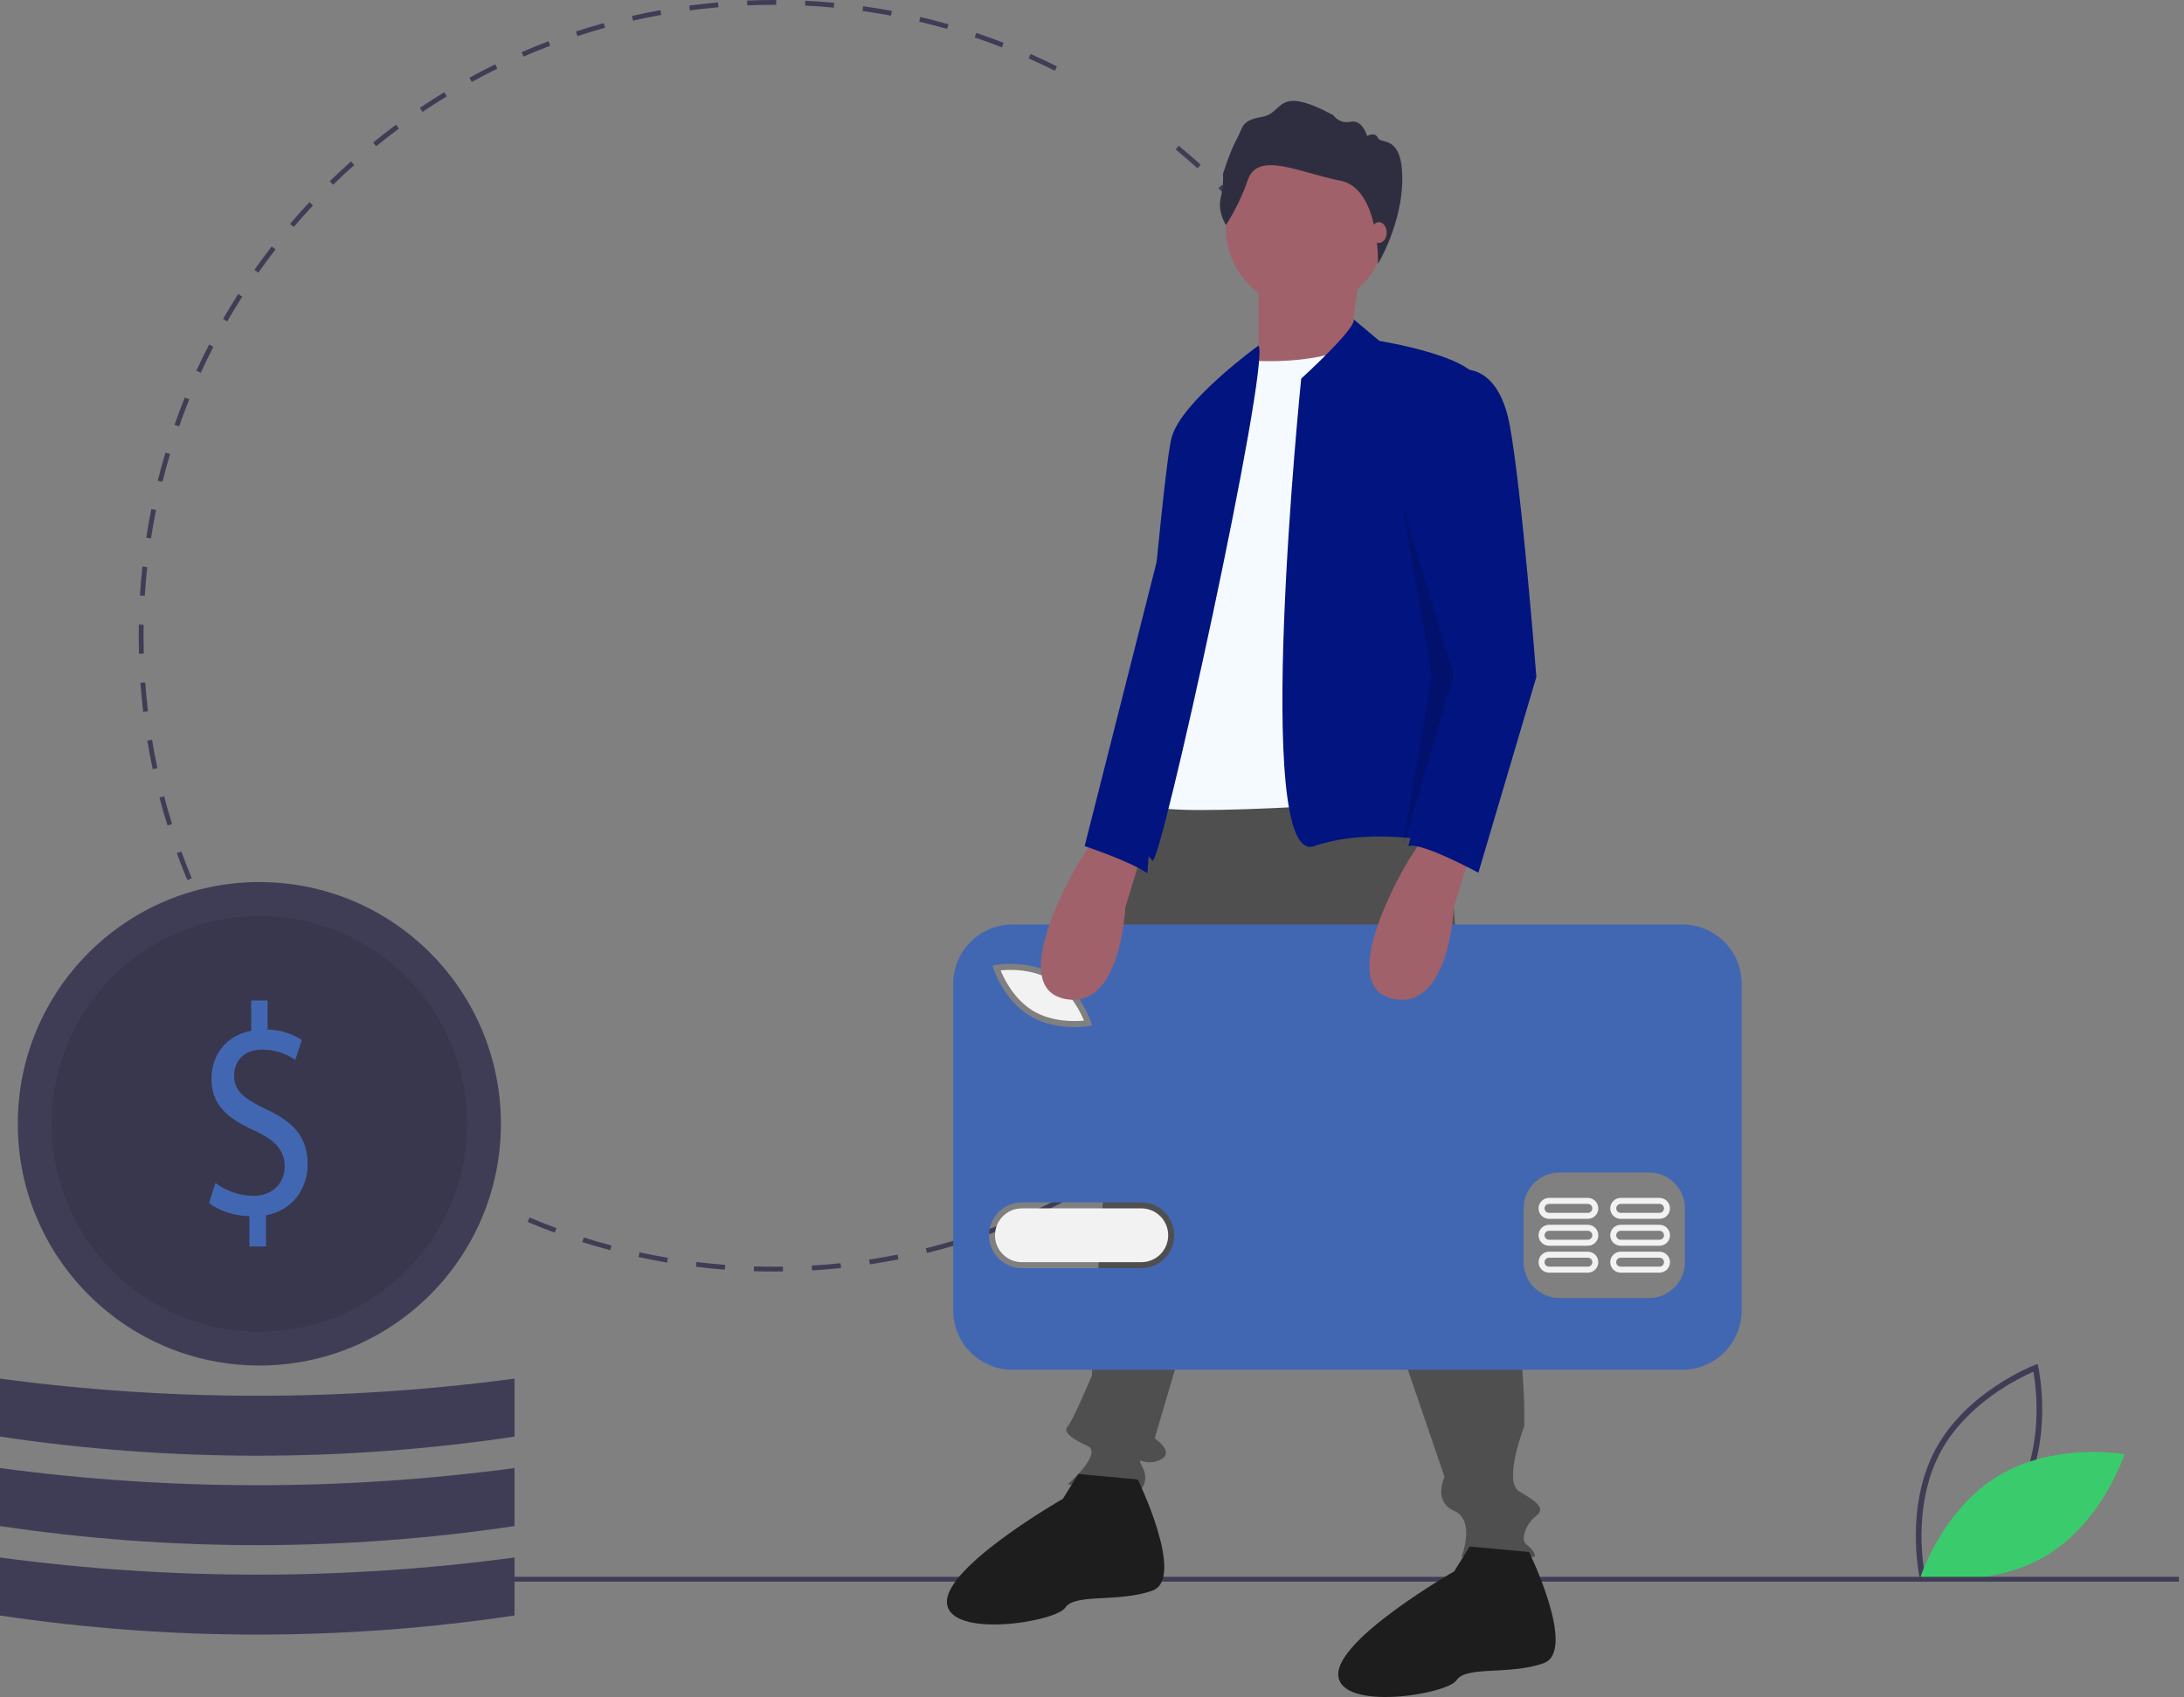 <svg width="386" height="300" viewBox="0 0 386 300" fill="none" xmlns="http://www.w3.org/2000/svg">
<rect x="0" y="0" width="386" height="300" fill="#808080" stroke="none"/>
<g clip-path="url(#clip0_74_596)">
<path d="M339.291 278.998C339.263 278.875 336.549 266.486 342.092 256.197C347.635 245.908 359.467 241.37 359.586 241.326L360.126 241.123L360.254 241.687C360.282 241.81 362.996 254.199 357.453 264.488C351.911 274.777 340.079 279.315 339.96 279.36L339.419 279.563L339.291 278.998ZM359.385 242.499C357.015 243.52 347.661 247.986 342.98 256.676C338.298 265.367 339.71 275.644 340.161 278.186C342.53 277.168 351.88 272.709 356.566 264.009C361.248 255.319 359.836 245.042 359.385 242.499Z" fill="#3F3D56"/>
<path d="M353.218 260.879C343.257 266.878 339.42 278.792 339.42 278.792C339.42 278.792 351.734 280.982 361.695 274.983C371.656 268.985 375.492 257.07 375.492 257.07C375.492 257.07 363.178 254.88 353.218 260.879Z" fill="#3ACC6C"/>
<path d="M136.798 224.784C135.614 224.784 134.417 224.765 133.243 224.728L133.269 223.875C134.956 223.927 136.677 223.942 138.371 223.918L138.383 224.773C137.855 224.78 137.327 224.784 136.798 224.784ZM143.52 224.586L143.47 223.733C145.159 223.633 146.87 223.493 148.555 223.316L148.644 224.166C146.946 224.344 145.223 224.486 143.52 224.586ZM128.11 224.453C126.407 224.322 124.685 224.151 122.994 223.943L123.098 223.095C124.777 223.301 126.485 223.471 128.175 223.6L128.11 224.453ZM153.743 223.513L153.615 222.668C155.293 222.413 156.984 222.117 158.639 221.788L158.806 222.626C157.137 222.958 155.434 223.256 153.743 223.513ZM117.908 223.2C116.225 222.915 114.527 222.587 112.86 222.224L113.041 221.389C114.695 221.749 116.38 222.074 118.05 222.357L117.908 223.2ZM163.824 221.507L163.619 220.677C165.266 220.27 166.923 219.819 168.542 219.338L168.785 220.158C167.153 220.642 165.484 221.096 163.824 221.507ZM107.863 221.017C106.212 220.578 104.552 220.094 102.926 219.58L103.184 218.765C104.796 219.276 106.445 219.755 108.082 220.191L107.863 221.017ZM173.678 218.581L173.398 217.774C174.997 217.217 176.604 216.616 178.178 215.986L178.494 216.78C176.91 217.414 175.289 218.02 173.678 218.581ZM98.049 217.911C96.446 217.322 94.833 216.685 93.255 216.02L93.587 215.232C95.152 215.892 96.753 216.524 98.343 217.109L98.049 217.911ZM183.212 214.763L182.858 213.985C184.393 213.286 185.936 212.541 187.444 211.77L187.833 212.531C186.313 213.308 184.758 214.059 183.212 214.763ZM192.347 210.088L191.925 209.346C193.397 208.505 194.866 207.621 196.292 206.719L196.748 207.441C195.312 208.35 193.831 209.241 192.347 210.088ZM201.024 204.594L200.535 203.893C201.922 202.924 203.305 201.908 204.647 200.876L205.168 201.554C203.815 202.594 202.421 203.617 201.024 204.594ZM70.883 203.39C69.505 202.388 68.128 201.338 66.791 200.27L67.324 199.602C68.651 200.662 70.017 201.704 71.385 202.698L70.883 203.39ZM209.169 198.328L208.618 197.674C209.911 196.583 211.196 195.446 212.441 194.294L213.02 194.921C211.767 196.082 210.471 197.228 209.169 198.328ZM62.846 196.966C61.562 195.841 60.287 194.671 59.056 193.488L59.647 192.871C60.869 194.045 62.135 195.207 63.408 196.324L62.846 196.966ZM216.714 191.342L216.106 190.742C217.297 189.534 218.475 188.283 219.607 187.026L220.242 187.598C219.101 188.865 217.914 190.125 216.714 191.342ZM55.429 189.841C54.252 188.602 53.088 187.321 51.972 186.034L52.617 185.474C53.725 186.751 54.879 188.022 56.048 189.252L55.429 189.841ZM223.596 183.696L222.937 183.154C224.013 181.843 225.072 180.49 226.087 179.133L226.77 179.644C225.748 181.012 224.681 182.376 223.596 183.696ZM48.693 182.074C47.635 180.736 46.594 179.355 45.598 177.969L46.291 177.47C47.279 178.845 48.313 180.216 49.362 181.544L48.693 182.074ZM229.756 175.451L229.05 174.971C230.002 173.568 230.935 172.123 231.822 170.677L232.55 171.124C231.655 172.581 230.716 174.037 229.756 175.451ZM42.694 173.729C41.764 172.301 40.853 170.832 39.987 169.362L40.723 168.928C41.582 170.387 42.486 171.845 43.409 173.262L42.694 173.729ZM235.142 166.673L234.395 166.26C235.215 164.775 236.011 163.25 236.763 161.727L237.528 162.106C236.771 163.64 235.968 165.177 235.142 166.673H235.142ZM239.702 157.434L238.92 157.09C239.6 155.535 240.254 153.942 240.862 152.356L241.659 152.663C241.046 154.261 240.388 155.866 239.702 157.434H239.702ZM33.107 155.589C32.452 154.017 31.825 152.408 31.244 150.807L32.046 150.515C32.623 152.104 33.245 153.7 33.895 155.261L33.107 155.589ZM243.395 147.805L242.584 147.536C243.117 145.929 243.62 144.286 244.078 142.653L244.9 142.885C244.438 144.53 243.931 146.186 243.395 147.805ZM29.599 145.932C29.091 144.303 28.614 142.639 28.18 140.986L29.006 140.769C29.436 142.41 29.91 144.061 30.414 145.677L29.599 145.932ZM246.178 137.9L245.346 137.706C245.728 136.059 246.077 134.377 246.385 132.707L247.224 132.862C246.915 134.545 246.563 136.239 246.178 137.9ZM26.991 135.979C26.635 134.31 26.313 132.61 26.033 130.924L26.876 130.784C27.153 132.457 27.473 134.144 27.826 135.801L26.991 135.979ZM248.038 127.781L247.192 127.665C247.422 125.991 247.616 124.285 247.769 122.592L248.619 122.669C248.465 124.375 248.269 126.095 248.038 127.781ZM25.308 125.83C25.107 124.138 24.942 122.415 24.817 120.709L25.669 120.646C25.792 122.34 25.956 124.05 26.156 125.729L25.308 125.83ZM248.967 117.536L248.114 117.497C248.19 115.804 248.228 114.086 248.228 112.392H249.082C249.082 114.099 249.044 115.829 248.967 117.536ZM24.558 115.569C24.529 114.521 24.514 113.452 24.514 112.392C24.514 111.734 24.52 111.078 24.531 110.423L25.385 110.438C25.373 111.088 25.368 111.739 25.368 112.392C25.368 113.444 25.383 114.505 25.412 115.546L24.558 115.569ZM25.587 105.335L24.735 105.282C24.842 103.574 24.989 101.849 25.172 100.155L26.021 100.247C25.839 101.928 25.693 103.64 25.587 105.335H25.587ZM247.677 100.121C247.507 98.436 247.272 97.614 247.024 95.937L247.869 95.812C248.118 97.502 248.332 98.793 248.504 100.49L247.677 100.121ZM26.686 95.184L25.842 95.054C26.104 93.363 26.407 91.659 26.745 89.988L27.582 90.157C27.247 91.816 26.945 93.507 26.686 95.184H26.686ZM246.163 90.904C245.837 89.237 245.47 87.559 245.07 85.916L245.9 85.714C246.302 87.369 246.672 89.061 247.001 90.74L246.163 90.904ZM28.708 85.177L27.88 84.969C28.295 83.314 28.754 81.645 29.245 80.008L30.063 80.254C29.576 81.878 29.12 83.535 28.708 85.177ZM243.749 80.984C243.273 79.356 242.753 77.719 242.203 76.117L243.01 75.84C243.565 77.454 244.089 79.103 244.569 80.743L243.749 80.984ZM31.648 75.385L30.842 75.102C31.41 73.486 32.022 71.863 32.663 70.277L33.455 70.597C32.819 72.171 32.211 73.782 31.648 75.385ZM240.434 71.328C239.811 69.755 239.144 68.176 238.451 66.636L239.229 66.285C239.928 67.837 240.6 69.428 241.227 71.013L240.434 71.328ZM35.48 65.899L34.704 65.543C35.417 63.988 36.176 62.429 36.96 60.909L37.719 61.301C36.941 62.809 36.188 64.356 35.48 65.899ZM236.255 62.038C235.49 60.529 234.681 59.017 233.848 57.545L234.591 57.123C235.43 58.608 236.246 60.131 237.016 61.651L236.255 62.038ZM40.166 56.812L39.426 56.385C40.278 54.905 41.176 53.423 42.096 51.981L42.816 52.441C41.903 53.872 41.012 55.343 40.166 56.812ZM231.238 53.164C230.336 51.727 229.391 50.294 228.43 48.907L229.131 48.42C230.1 49.818 231.052 51.261 231.961 52.71L231.238 53.164ZM45.663 48.197L44.965 47.705C45.949 46.307 46.978 44.914 48.024 43.565L48.699 44.088C47.661 45.428 46.639 46.81 45.663 48.197ZM225.43 44.782C224.401 43.433 223.329 42.092 222.244 40.796L222.899 40.247C223.992 41.553 225.072 42.904 226.109 44.263L225.43 44.782ZM51.919 40.124L51.269 39.57C52.373 38.271 53.525 36.978 54.691 35.728L55.315 36.311C54.158 37.552 53.015 38.835 51.919 40.124ZM218.88 36.958C217.733 35.708 216.543 34.47 215.344 33.277L215.946 32.671C217.155 33.873 218.353 35.121 219.509 36.38L218.88 36.958ZM58.88 32.657L58.282 32.046C59.504 30.851 60.767 29.669 62.038 28.533L62.606 29.171C61.345 30.297 60.091 31.471 58.88 32.657V32.657ZM211.645 29.76C210.388 28.619 209.09 27.493 207.787 26.415L208.332 25.756C209.644 26.843 210.952 27.977 212.219 29.127L211.645 29.76ZM66.487 25.858L65.948 25.195C67.268 24.118 68.633 23.057 70.004 22.039L70.513 22.726C69.152 23.736 67.797 24.789 66.487 25.858H66.487ZM74.676 19.782L74.2 19.073C75.613 18.121 77.068 17.189 78.525 16.302L78.969 17.032C77.523 17.912 76.079 18.837 74.676 19.782H74.676ZM83.381 14.482L82.971 13.732C84.466 12.913 85.999 12.119 87.528 11.37L87.903 12.138C86.386 12.881 84.865 13.669 83.381 14.482ZM186.43 12.502C184.911 11.744 183.355 11.012 181.804 10.326L182.15 9.545C183.712 10.236 185.28 10.973 186.811 11.737L186.43 12.502ZM92.526 10.004L92.187 9.22C93.75 8.542 95.348 7.892 96.938 7.288L97.241 8.087C95.663 8.687 94.077 9.332 92.526 10.004ZM177.082 8.366C175.501 7.752 173.883 7.167 172.272 6.626L172.544 5.815C174.167 6.361 175.797 6.95 177.39 7.569L177.082 8.366ZM102.051 6.384L101.785 5.572C103.407 5.04 105.063 4.538 106.705 4.082L106.934 4.906C105.304 5.358 103.661 5.856 102.051 6.384H102.051ZM167.399 5.114C165.771 4.649 164.11 4.216 162.462 3.827L162.658 2.996C164.318 3.387 165.992 3.823 167.633 4.291L167.399 5.114ZM111.88 3.654L111.69 2.821C113.353 2.44 115.048 2.094 116.726 1.791L116.878 2.632C115.212 2.933 113.531 3.276 111.88 3.654ZM157.471 2.771C155.808 2.458 154.115 2.18 152.437 1.945L152.556 1.098C154.246 1.336 155.953 1.616 157.629 1.931L157.471 2.771ZM121.918 1.841L121.805 0.993C123.495 0.768 125.214 0.578 126.914 0.43L126.988 1.281C125.301 1.428 123.596 1.616 121.918 1.841ZM147.37 1.35C145.688 1.192 143.976 1.069 142.282 0.987L142.323 0.134C144.031 0.216 145.755 0.339 147.45 0.499L147.37 1.35ZM132.08 0.953L132.044 0.099C133.613 0.034 135.213 0 136.798 0L137.185 0.001L137.182 0.855L136.798 0.855C135.225 0.855 133.637 0.888 132.08 0.953Z" fill="#3F3D56"/>
<path d="M385.096 278.755H72.152V279.609H385.096V278.755Z" fill="#3F3D56"/>
<path d="M255.312 135.052L259.582 201.291C259.582 201.291 269.828 227.359 269.401 252.145C269.401 252.145 265.559 261.974 268.547 263.683C271.536 265.393 273.244 266.675 271.536 267.957C269.828 269.239 268.547 272.23 269.828 273.085C271.109 273.94 271.536 275.222 271.109 275.222H258.301C258.301 275.222 260.862 268.811 257.02 267.102C253.178 265.393 255.312 261.119 255.312 261.119L226.708 177.359L204.08 254.282C204.08 254.282 207.922 256.846 204.934 258.128C201.945 259.41 200.665 256.846 201.945 259.41C203.226 261.974 201.518 263.256 201.518 263.683C201.518 264.111 188.71 262.401 188.71 262.401C188.71 262.401 195.114 256.846 192.126 255.564C189.137 254.282 187.856 253 188.71 252.145C189.564 251.29 192.98 243.171 192.98 243.171C192.98 243.171 194.687 212.402 195.114 211.12C195.541 209.838 195.114 203.855 195.114 200.863C195.114 197.872 194.687 185.906 195.968 182.915C197.249 179.923 198.53 143.172 205.361 138.898C212.192 134.625 255.312 135.052 255.312 135.052Z" fill="#4F4F4F"/>
<path d="M201.091 261.546C201.091 261.546 209.63 279.068 203.653 281.204C197.676 283.341 189.991 281.632 188.283 284.196C186.576 286.76 167.79 289.751 167.364 283.341C166.937 276.931 187.856 264.965 187.856 264.965L190.582 260.573L201.091 261.546Z" fill="#1D1D1D"/>
<path d="M270.255 274.367C270.255 274.367 278.794 291.888 272.817 294.025C266.84 296.162 259.155 294.452 257.447 297.016C255.739 299.58 236.954 302.572 236.527 296.162C236.1 289.752 257.02 277.786 257.02 277.786L259.745 273.394L270.255 274.367Z" fill="#1D1D1D"/>
<path d="M230.763 54.498C238.545 54.498 244.852 48.184 244.852 40.395C244.852 32.607 238.545 26.293 230.763 26.293C222.982 26.293 216.675 32.607 216.675 40.395C216.675 48.184 222.982 54.498 230.763 54.498Z" fill="#A0616A"/>
<path d="M240.37 47.873L238.662 60.267L225.854 70.096L222.438 65.395V49.156L240.37 47.873Z" fill="#A0616A"/>
<path d="M220.304 63.685C220.304 63.685 233.539 64.967 240.37 60.267L254.031 141.035C254.031 141.035 205.788 144.881 203.653 142.317V117.104L212.192 76.078L220.304 63.685Z" fill="#F4FAFF"/>
<path d="M239.194 56.405L243.785 60.267C243.785 60.267 262.57 63.258 261.289 68.386L256.166 129.069L257.874 149.582C257.874 149.582 243.358 145.736 232.258 149.582C221.157 153.428 229.976 66.932 229.976 66.932C229.976 66.932 240.153 57.672 239.194 56.405Z" fill="#01147F"/>
<path d="M222.438 61.083C222.438 61.083 208.776 70.95 207.069 77.36C205.361 83.77 199.811 151.291 199.811 151.291C199.811 151.291 202.372 150.009 203.653 152.146C204.934 154.283 224.573 64.463 222.438 61.083Z" fill="#01147F"/>
<path d="M216.681 39.781C216.681 39.781 215.156 37.491 215.743 35.025C216.093 33.624 216.232 32.179 216.153 30.738C216.153 30.738 217.385 26.745 218.617 24.514C219.849 22.283 219.262 21.343 223.134 20.639C227.006 19.934 225.422 14.884 235.629 20.345C235.974 20.826 236.453 21.195 237.006 21.404C237.559 21.613 238.162 21.653 238.738 21.519C240.85 21.108 241.613 24.044 241.613 24.044C241.613 24.044 243.021 23.222 243.549 24.396C244.076 25.571 247.841 23.692 247.841 31.619C247.841 39.546 243.557 46.626 243.557 46.626C243.557 46.626 243.871 33.292 236.89 31.942C229.91 30.591 222.401 26.657 220.582 31.707C219.601 34.541 218.291 37.251 216.681 39.781Z" fill="#2F2E41"/>
<path d="M243.71 42.951C244.471 42.951 245.087 42.129 245.087 41.114C245.087 40.099 244.471 39.276 243.71 39.276C242.95 39.276 242.333 40.099 242.333 41.114C242.333 42.129 242.95 42.951 243.71 42.951Z" fill="#A0616A"/>
<path d="M185.846 173.267C182.467 171.234 178.394 171.389 176.845 171.544C177.435 172.986 179.205 176.662 182.583 178.696C185.969 180.735 190.037 180.575 191.584 180.421C190.994 178.98 189.224 175.303 185.846 173.267Z" fill="#F2F2F2"/>
<path d="M201.72 213.619H180.606C179.346 213.619 178.138 214.12 177.247 215.012C176.356 215.904 175.855 217.114 175.855 218.375C175.855 219.636 176.356 220.846 177.247 221.738C178.138 222.629 179.346 223.13 180.606 223.13H201.72C202.98 223.129 204.187 222.628 205.077 221.736C205.967 220.844 206.467 219.635 206.467 218.375C206.467 217.114 205.967 215.905 205.077 215.014C204.187 214.122 202.98 213.62 201.72 213.619Z" fill="#F2F2F2"/>
<path d="M297.334 163.424H178.952C177.575 163.424 176.211 163.695 174.939 164.223C173.666 164.75 172.51 165.524 171.537 166.498C170.563 167.473 169.79 168.63 169.263 169.904C168.736 171.177 168.465 172.542 168.465 173.921V231.654C168.465 234.438 169.57 237.108 171.537 239.077C173.503 241.045 176.17 242.151 178.952 242.151H297.334C298.711 242.151 300.075 241.879 301.347 241.352C302.62 240.824 303.776 240.051 304.749 239.077C305.723 238.102 306.496 236.945 307.023 235.671C307.55 234.398 307.821 233.033 307.821 231.654V173.921C307.821 172.542 307.55 171.177 307.023 169.904C306.496 168.63 305.723 167.473 304.749 166.498C303.776 165.524 302.62 164.75 301.347 164.223C300.075 163.695 298.711 163.424 297.334 163.424ZM176.023 170.584C176.256 170.542 181.8 169.598 186.39 172.362C190.98 175.126 192.743 180.472 192.816 180.698L193.002 181.274L192.406 181.38C191.556 181.512 190.697 181.576 189.837 181.568C187.752 181.568 184.732 181.223 182.038 179.601C177.449 176.837 175.685 171.492 175.613 171.266L175.427 170.69L176.023 170.584ZM201.72 224.186H180.606C179.066 224.186 177.589 223.574 176.5 222.484C175.411 221.394 174.799 219.916 174.799 218.374C174.799 216.833 175.411 215.355 176.5 214.265C177.589 213.175 179.066 212.562 180.606 212.562H201.72C203.26 212.562 204.737 213.175 205.826 214.265C206.915 215.355 207.527 216.833 207.527 218.374C207.527 219.916 206.915 221.394 205.826 222.484C204.737 223.574 203.26 224.186 201.72 224.186ZM297.792 223.13C297.787 224.81 297.118 226.42 295.931 227.608C294.744 228.796 293.136 229.465 291.457 229.47H275.621C273.943 229.465 272.334 228.796 271.148 227.608C269.961 226.42 269.292 224.81 269.287 223.13V213.619C269.292 211.939 269.961 210.329 271.148 209.141C272.334 207.953 273.943 207.283 275.621 207.279H291.457C293.136 207.283 294.744 207.953 295.931 209.141C297.118 210.329 297.787 211.939 297.792 213.619L297.792 223.13Z" fill="#4267B2"/>
<path d="M280.636 221.28H273.774C273.284 221.28 272.814 221.475 272.467 221.822C272.121 222.169 271.926 222.639 271.926 223.13C271.926 223.62 272.121 224.091 272.467 224.437C272.814 224.784 273.284 224.979 273.774 224.979H280.636C281.126 224.979 281.596 224.784 281.942 224.437C282.289 224.091 282.484 223.62 282.484 223.13C282.484 222.639 282.289 222.169 281.942 221.822C281.596 221.475 281.126 221.28 280.636 221.28ZM280.636 223.922H273.774C273.67 223.923 273.566 223.902 273.47 223.863C273.374 223.823 273.286 223.764 273.213 223.691C273.139 223.617 273.08 223.53 273.041 223.433C273.001 223.337 272.98 223.234 272.98 223.13C272.98 223.025 273.001 222.922 273.041 222.826C273.08 222.73 273.139 222.642 273.213 222.569C273.286 222.495 273.374 222.437 273.47 222.397C273.566 222.357 273.67 222.337 273.774 222.337H280.636C280.74 222.337 280.843 222.357 280.94 222.397C281.036 222.437 281.123 222.495 281.197 222.569C281.271 222.642 281.329 222.73 281.369 222.826C281.409 222.922 281.43 223.025 281.43 223.13C281.43 223.234 281.409 223.337 281.369 223.433C281.329 223.53 281.271 223.617 281.197 223.691C281.123 223.764 281.036 223.823 280.94 223.863C280.843 223.902 280.74 223.923 280.636 223.922Z" fill="#F2F2F2"/>
<path d="M293.305 221.28H286.442C286.2 221.28 285.959 221.327 285.735 221.42C285.51 221.513 285.306 221.649 285.134 221.821C284.962 221.993 284.826 222.197 284.733 222.421C284.64 222.646 284.592 222.887 284.592 223.13C284.592 223.373 284.64 223.614 284.733 223.838C284.826 224.063 284.962 224.267 285.134 224.438C285.306 224.61 285.51 224.746 285.735 224.839C285.959 224.932 286.2 224.98 286.442 224.979H293.305C293.795 224.979 294.265 224.784 294.611 224.437C294.958 224.091 295.152 223.62 295.152 223.13C295.152 222.639 294.958 222.169 294.611 221.822C294.265 221.475 293.795 221.28 293.305 221.28ZM293.305 223.922H286.442C286.338 223.923 286.235 223.902 286.139 223.863C286.043 223.823 285.955 223.764 285.881 223.691C285.808 223.617 285.749 223.53 285.709 223.433C285.669 223.337 285.649 223.234 285.649 223.13C285.649 223.025 285.669 222.922 285.709 222.826C285.749 222.73 285.808 222.642 285.881 222.569C285.955 222.495 286.043 222.437 286.139 222.397C286.235 222.357 286.338 222.337 286.442 222.337H293.305C293.514 222.338 293.715 222.421 293.863 222.57C294.012 222.719 294.095 222.92 294.095 223.13C294.095 223.34 294.012 223.541 293.863 223.69C293.715 223.838 293.514 223.922 293.305 223.922Z" fill="#F2F2F2"/>
<path d="M280.636 216.525H273.774C273.284 216.525 272.814 216.72 272.467 217.067C272.121 217.413 271.926 217.884 271.926 218.374C271.926 218.865 272.121 219.335 272.467 219.682C272.814 220.029 273.284 220.224 273.774 220.224H280.636C280.879 220.224 281.119 220.177 281.344 220.084C281.568 219.991 281.772 219.855 281.944 219.683C282.116 219.511 282.252 219.307 282.345 219.083C282.438 218.858 282.486 218.617 282.486 218.374C282.486 218.131 282.438 217.891 282.345 217.666C282.252 217.441 282.116 217.237 281.944 217.066C281.772 216.894 281.568 216.758 281.344 216.665C281.119 216.572 280.879 216.525 280.636 216.525ZM280.636 219.167H273.774C273.564 219.167 273.362 219.083 273.214 218.935C273.065 218.786 272.982 218.585 272.982 218.374C272.982 218.164 273.065 217.963 273.214 217.814C273.362 217.665 273.564 217.582 273.774 217.582H280.636C280.846 217.582 281.047 217.665 281.196 217.814C281.344 217.963 281.428 218.164 281.428 218.374C281.428 218.585 281.344 218.786 281.196 218.935C281.047 219.083 280.846 219.167 280.636 219.167Z" fill="#F2F2F2"/>
<path d="M293.305 216.525H286.442C286.2 216.525 285.959 216.572 285.735 216.665C285.51 216.758 285.306 216.894 285.134 217.066C284.962 217.237 284.826 217.441 284.733 217.666C284.64 217.891 284.592 218.131 284.592 218.374C284.592 218.617 284.64 218.858 284.733 219.083C284.826 219.307 284.962 219.511 285.134 219.683C285.306 219.855 285.51 219.991 285.735 220.084C285.959 220.177 286.2 220.224 286.442 220.224H293.305C293.795 220.224 294.265 220.029 294.611 219.682C294.958 219.335 295.152 218.865 295.152 218.374C295.152 217.884 294.958 217.413 294.611 217.067C294.265 216.72 293.795 216.525 293.305 216.525ZM293.305 219.167H286.442C286.233 219.167 286.031 219.083 285.883 218.935C285.734 218.786 285.651 218.585 285.651 218.374C285.651 218.164 285.734 217.963 285.883 217.814C286.031 217.665 286.233 217.582 286.442 217.582H293.305C293.515 217.582 293.716 217.665 293.865 217.814C294.013 217.963 294.097 218.164 294.097 218.374C294.097 218.585 294.013 218.786 293.865 218.935C293.716 219.083 293.515 219.167 293.305 219.167Z" fill="#F2F2F2"/>
<path d="M280.636 211.77H273.774C273.284 211.77 272.814 211.965 272.467 212.311C272.121 212.658 271.926 213.129 271.926 213.619C271.926 214.11 272.121 214.58 272.467 214.927C272.814 215.274 273.284 215.469 273.774 215.469H280.636C281.126 215.469 281.596 215.274 281.942 214.927C282.289 214.58 282.484 214.11 282.484 213.619C282.484 213.129 282.289 212.658 281.942 212.311C281.596 211.965 281.126 211.77 280.636 211.77ZM280.636 214.412H273.774C273.564 214.412 273.362 214.328 273.214 214.18C273.065 214.031 272.982 213.829 272.982 213.619C272.982 213.409 273.065 213.207 273.214 213.059C273.362 212.91 273.564 212.827 273.774 212.827H280.636C280.846 212.827 281.047 212.91 281.196 213.059C281.344 213.207 281.428 213.409 281.428 213.619C281.428 213.829 281.344 214.031 281.196 214.18C281.047 214.328 280.846 214.412 280.636 214.412Z" fill="#F2F2F2"/>
<path d="M293.305 211.77H286.442C286.2 211.769 285.959 211.817 285.735 211.91C285.51 212.003 285.306 212.139 285.134 212.31C284.962 212.482 284.826 212.686 284.733 212.911C284.64 213.135 284.592 213.376 284.592 213.619C284.592 213.862 284.64 214.103 284.733 214.328C284.826 214.552 284.962 214.756 285.134 214.928C285.306 215.1 285.51 215.236 285.735 215.329C285.959 215.421 286.2 215.469 286.442 215.469H293.305C293.794 215.468 294.263 215.273 294.609 214.926C294.955 214.579 295.149 214.109 295.149 213.619C295.149 213.129 294.955 212.659 294.609 212.312C294.263 211.966 293.794 211.771 293.305 211.77ZM293.305 214.412H286.442C286.232 214.412 286.031 214.328 285.883 214.18C285.734 214.031 285.651 213.829 285.651 213.619C285.651 213.409 285.734 213.207 285.883 213.059C286.031 212.91 286.232 212.827 286.442 212.827H293.305C293.515 212.827 293.716 212.91 293.865 213.059C294.013 213.207 294.097 213.409 294.097 213.619C294.097 213.829 294.013 214.031 293.865 214.18C293.716 214.328 293.515 214.412 293.305 214.412Z" fill="#F2F2F2"/>
<path d="M260.009 150.436L256.948 160.433C256.948 160.433 256.166 179.069 245.92 176.505C235.673 173.941 248.908 152.146 248.908 152.146L251.897 147.445L260.009 150.436Z" fill="#A0616A"/>
<path d="M201.945 150.436L198.885 160.433C198.885 160.433 198.103 179.069 187.856 176.505C177.61 173.941 190.845 152.146 190.845 152.146L193.834 147.445L201.945 150.436Z" fill="#A0616A"/>
<path d="M257.874 65.395C257.874 65.395 264.705 63.685 266.84 75.224C268.974 86.762 271.536 119.668 271.536 119.668L261.289 154.283C261.289 154.283 251.043 148.727 248.908 149.582L256.971 119.531L250.189 88.899C250.189 88.899 256.166 65.395 257.874 65.395Z" fill="#01147F"/>
<path opacity="0.15" d="M247.942 89.483L256.908 119.398L247.942 149.739L253.065 119.398L247.942 89.483Z" fill="black"/>
<path d="M207.068 88.899L191.699 149.582C191.699 149.582 199.806 152.26 202.795 154.397L207.068 88.899Z" fill="#01147F"/>
<path d="M45.837 241.401C69.416 241.401 88.53 222.268 88.53 198.666C88.53 175.065 69.416 155.932 45.837 155.932C22.258 155.932 3.143 175.065 3.143 198.666C3.143 222.268 22.258 241.401 45.837 241.401Z" fill="#3F3D56"/>
<path opacity="0.1" d="M45.837 235.418C66.115 235.418 82.553 218.964 82.553 198.667C82.553 178.369 66.115 161.915 45.837 161.915C25.559 161.915 9.12 178.369 9.12 198.667C9.12 218.964 25.559 235.418 45.837 235.418Z" fill="black"/>
<path d="M44.078 220.353V215.004C41.376 214.952 38.581 213.998 36.951 212.674L38.069 209.126C40.006 210.579 42.355 211.376 44.776 211.403C48.083 211.403 50.319 209.231 50.319 206.213C50.319 203.3 48.502 201.499 45.056 199.91C40.305 197.792 37.37 195.355 37.37 190.748C37.37 186.352 40.118 183.015 44.404 182.221V176.872H47.291V182.009C49.444 182.039 51.545 182.682 53.346 183.863L52.182 187.358C50.454 186.175 48.407 185.546 46.313 185.557C42.727 185.557 41.376 187.994 41.376 190.112C41.376 192.866 43.099 194.243 47.152 196.15C51.949 198.374 54.371 201.128 54.371 205.842C54.371 210.026 51.809 213.945 47.012 214.845V220.353H44.078Z" fill="#4267B2"/>
<path d="M90.937 285.592C60.792 290.092 30.146 290.092 0 285.592V275.336C30.178 279.381 60.76 279.381 90.937 275.336V285.592Z" fill="#3F3D56"/>
<path d="M90.937 269.78C60.792 274.28 30.146 274.28 0 269.78V259.524C30.178 263.569 60.76 263.569 90.937 259.524V269.78Z" fill="#3F3D56"/>
<path d="M90.937 253.968C60.792 258.469 30.146 258.469 0 253.968V243.712C30.178 247.758 60.76 247.758 90.937 243.712V253.968Z" fill="#3F3D56"/>
</g>
<defs>
<clipPath id="clip0_74_596">
<rect width="385.096" height="300" fill="white"/>
</clipPath>
</defs>
</svg>
